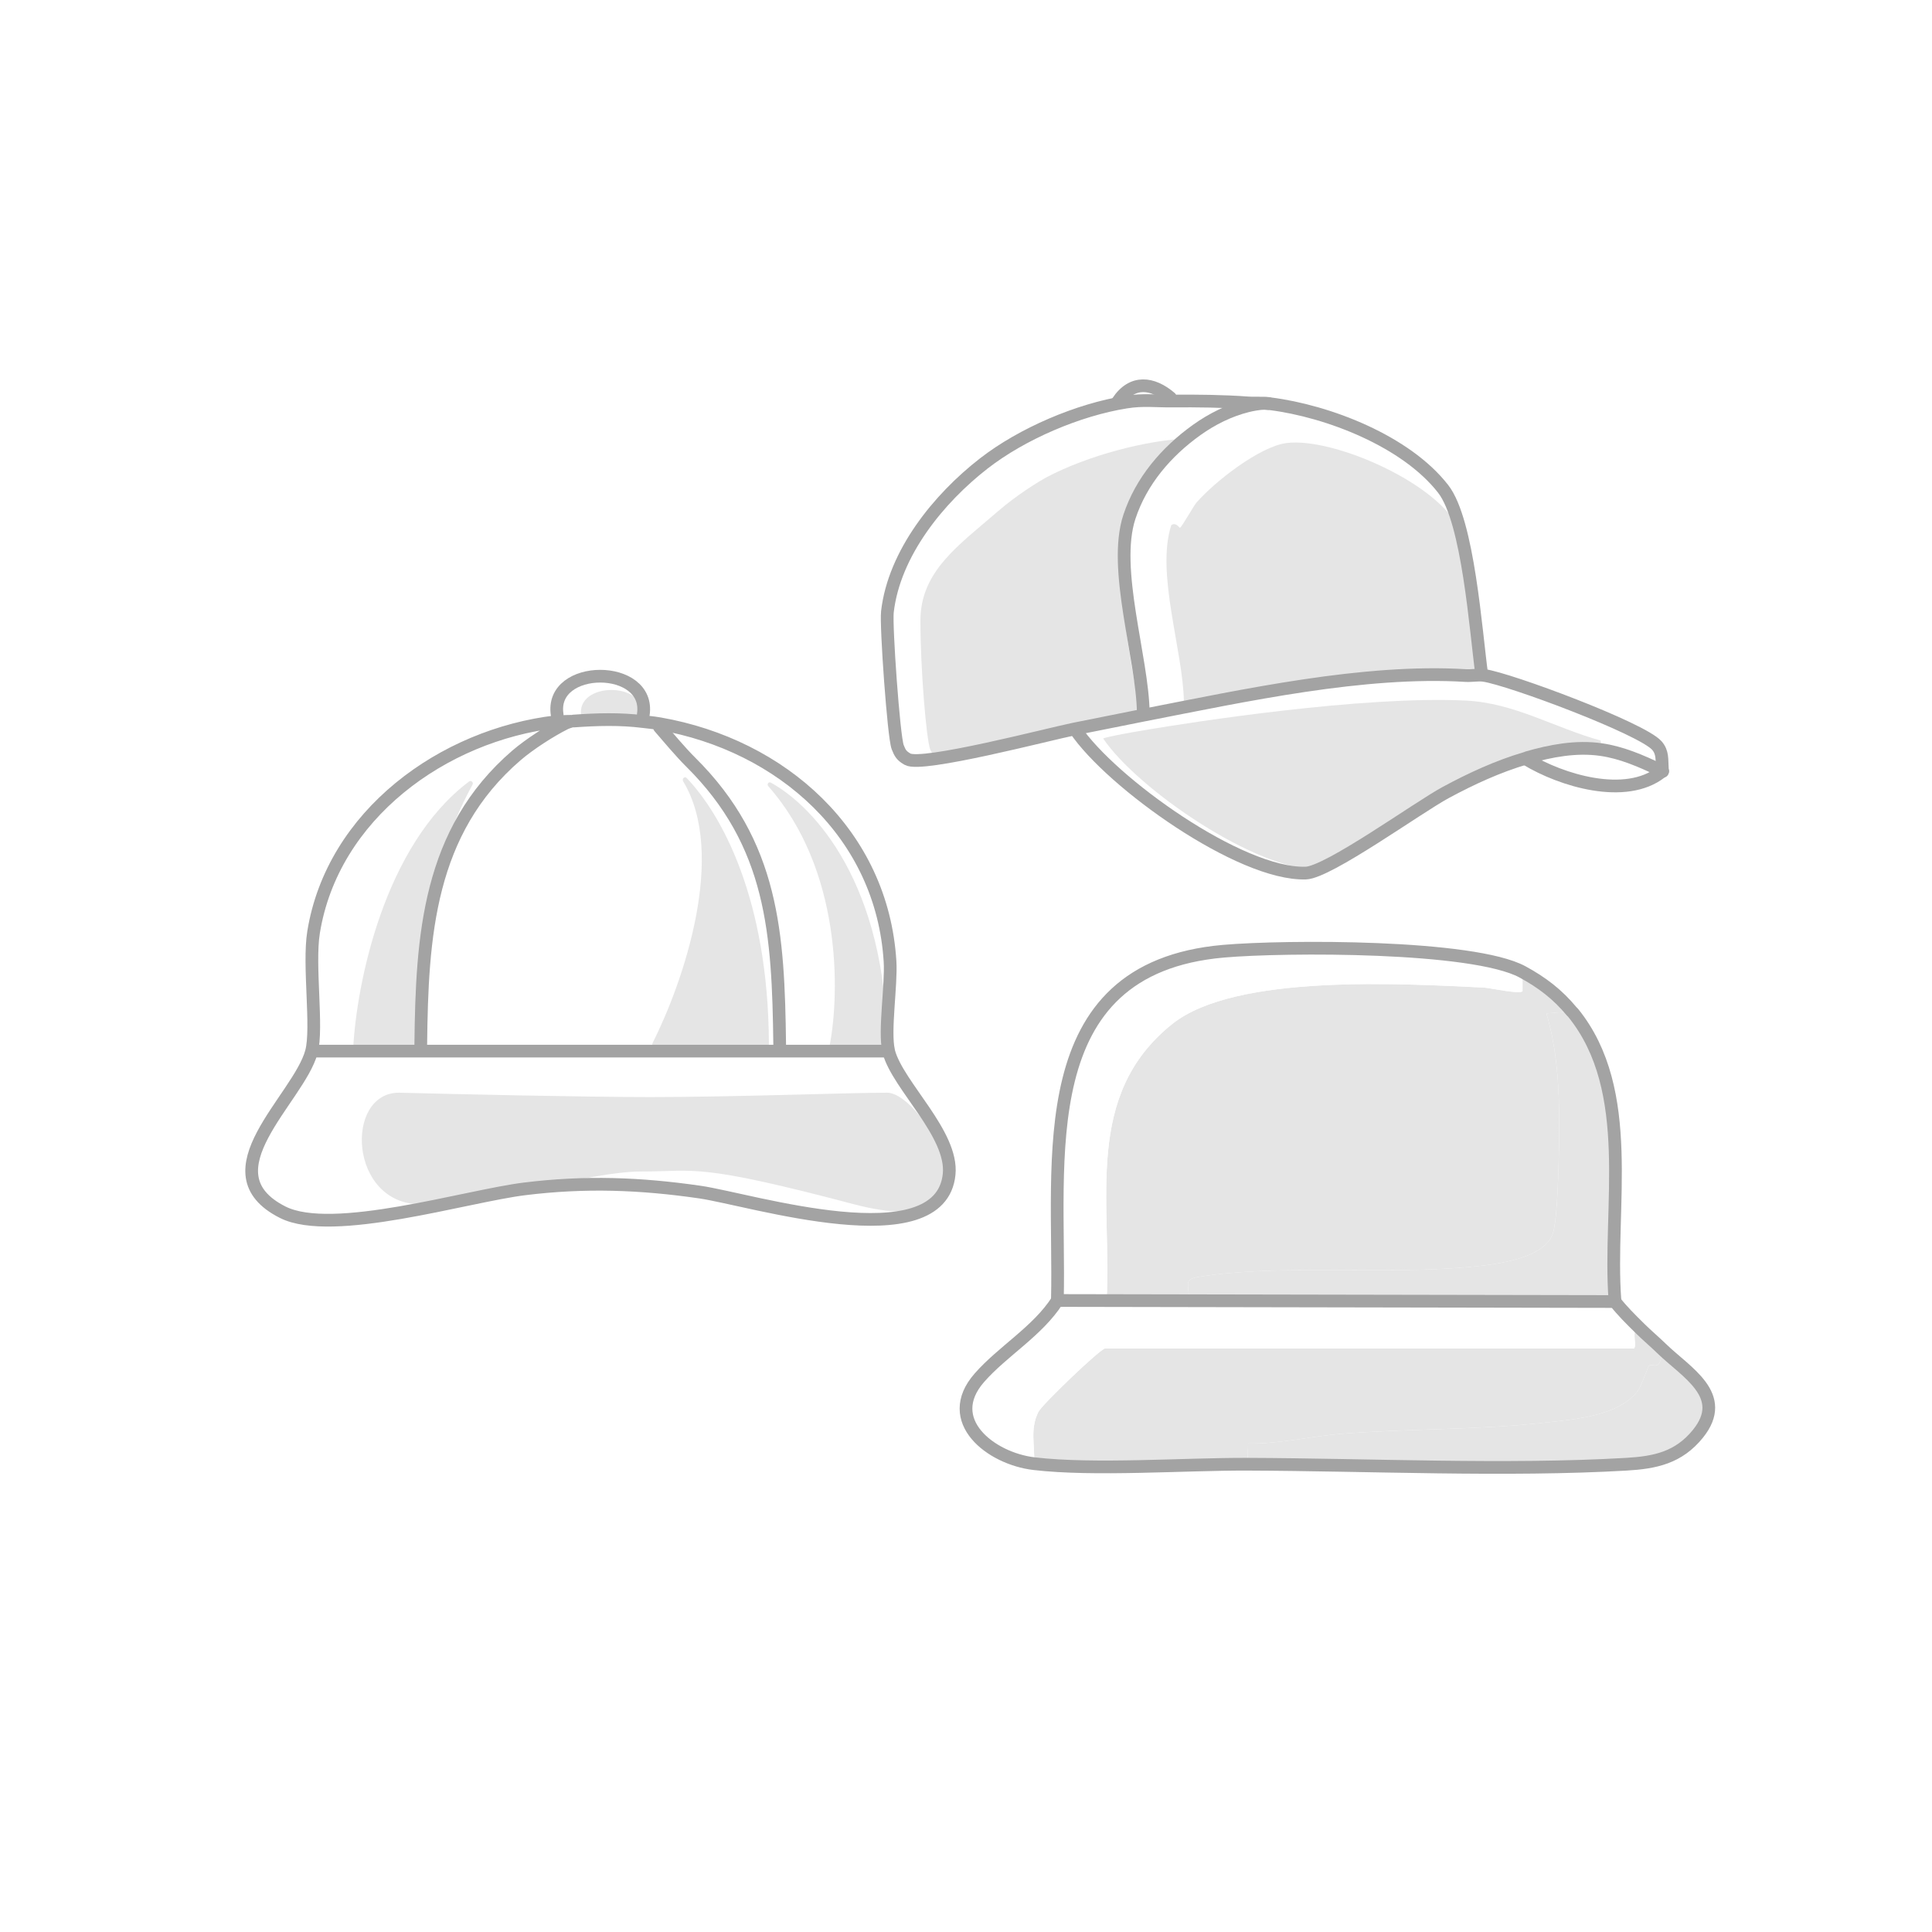 <svg viewBox="0 0 760 760" fill="none" xmlns="http://www.w3.org/2000/svg">
<rect width="760" height="760" fill="white"/>
<path d="M618.798 398.382C618.637 398.179 618.41 398.03 618.248 397.834L608.309 398.662C613.228 414.915 613.587 433.341 613.276 450.38C613.132 458.129 612.756 477.782 611.065 484.494C608.226 495.786 586.088 497.668 576.556 498.526C544.324 501.426 501.622 497.216 471.099 502.379C464.86 503.433 468.38 506.322 467.442 511.682C456.732 511.664 446.028 511.64 435.318 511.622C437.404 472.291 426.114 430.798 461.16 402.795C485.969 382.969 551.693 386.971 583.734 388.49C586.011 388.597 598.239 391.301 598.92 389.865V382.325C606.528 386.453 612.696 391.152 618.242 397.84C618.41 398.042 618.631 398.191 618.792 398.388L618.798 398.382Z" fill="#E5E5E5"/>
<path d="M598.92 382.32V389.859C598.239 391.295 586.017 388.591 583.734 388.484C551.693 386.965 485.969 382.963 461.161 402.789C426.12 430.792 437.404 472.285 435.318 511.616L416.486 511.581H415.93L415.948 511.003C417.185 456.866 404.712 380.86 481.313 374.178C505.542 372.064 579.437 371.754 598.92 382.32Z" fill="white"/>
<path d="M618.799 398.382C643.715 429.113 632.545 475.168 635.276 511.378L634.715 511.98L467.449 511.67C468.387 506.316 464.867 503.421 471.106 502.367C501.628 497.204 544.331 501.414 576.563 498.514C586.095 497.656 608.232 495.78 611.071 484.482C612.757 477.77 613.139 458.117 613.283 450.369C613.593 433.33 613.229 414.903 608.316 398.65L618.255 397.822C618.422 398.025 618.644 398.173 618.805 398.37L618.799 398.382Z" fill="#E5E5E5"/>
<path d="M645.299 522.73C648.001 525.38 650.893 527.816 653.583 530.43C653.768 540.328 650.003 535.903 648.616 537.309C648.234 537.696 645.754 545.164 644.2 547.213C636.753 557.022 619.475 558.32 608.035 559.595C581.5 562.549 554.527 561.93 527.979 563.996C515.644 564.955 503.47 568.052 490.984 567.849L490.71 575.991C465.65 575.907 430.52 578.546 406.787 575.77C407.181 568.362 405.071 562.418 408.442 555.468C409.859 552.549 432.498 530.901 434.667 530.436H642.819C644.122 528.667 641.349 523.111 644.749 522.182C644.935 522.366 645.114 522.551 645.299 522.73Z" fill="#E5E5E5"/>
<path d="M645.298 522.73C645.113 522.545 644.933 522.36 644.748 522.182C641.348 523.105 644.115 528.667 642.818 530.436H434.66C432.491 530.901 409.851 552.549 408.435 555.468C405.064 562.412 407.168 568.362 406.779 575.77C389.8 573.787 370.496 558.839 385.246 541.99C394.42 531.508 408.19 523.694 415.935 511.581H416.491L435.323 511.616C446.033 511.634 456.737 511.658 467.447 511.676L634.714 511.986L635.275 511.384V511.986C638.132 515.66 641.425 518.9 644.748 522.182C644.933 522.366 645.113 522.551 645.298 522.73Z" fill="white"/>
<path d="M490.701 575.991L490.976 567.849C503.461 568.052 515.63 564.955 527.971 563.996C554.525 561.93 581.497 562.549 608.027 559.595C619.466 558.32 636.745 557.028 644.191 547.213C645.745 545.164 648.226 537.696 648.608 537.309C650.001 535.903 653.76 540.328 653.575 530.43C663.269 539.87 680.111 548.899 667.93 563.99C660.322 573.418 651.1 575.324 639.769 575.985C592.649 578.724 538.556 576.146 490.695 575.985L490.701 575.991Z" fill="#E5E5E5"/>
<path d="M635.27 511.986V511.384C632.544 475.18 643.714 429.119 618.798 398.388C618.637 398.185 618.41 398.036 618.248 397.84C612.702 391.152 606.534 386.453 598.926 382.325C579.443 371.76 505.554 372.07 481.319 374.184C404.718 380.86 417.191 456.866 415.954 511.003L415.936 511.581" stroke="#A3A3A3" stroke-width="5" stroke-linecap="round" stroke-linejoin="round"/>
<path d="M415.936 511.581H416.491L435.324 511.616C446.034 511.634 456.738 511.658 467.448 511.676L634.714 511.986H635.269" stroke="#A3A3A3" stroke-width="5" stroke-linecap="round" stroke-linejoin="round"/>
<path d="M415.935 511.581C408.184 523.694 394.42 531.502 385.246 541.99C370.496 558.844 389.8 573.787 406.779 575.77C430.512 578.546 465.643 575.907 490.702 575.991C538.563 576.152 592.656 578.73 639.776 575.991C651.101 575.33 660.329 573.424 667.937 563.996C680.117 548.899 663.276 539.876 653.582 530.436C650.892 527.816 647.999 525.386 645.298 522.735C645.113 522.551 644.933 522.366 644.748 522.188C641.425 518.906 638.132 515.666 635.269 511.991" stroke="#A3A3A3" stroke-width="5" stroke-linecap="round" stroke-linejoin="round"/>
<path d="M576.554 275.583C535.77 273.611 468.58 284.156 451.628 286.986C434.676 289.817 433.959 290.514 433.959 290.514C447.354 310.359 494.463 342.78 519.068 342.013C527.548 341.744 561.041 317.525 571.597 311.827C581.199 306.644 591.215 302.036 601.687 298.962C601.855 298.915 602.011 298.801 602.179 298.753C611.085 296.194 620.543 294.391 629.959 295.745L629.665 291.317C611.427 286.278 595.788 276.511 576.554 275.583Z" fill="#E5E5E5"/>
<path d="M365.923 294.816C366.817 297.141 367.61 296.41 369.854 297.68L448.798 281.639C435.914 216.952 437.562 190.167 468.58 172.447C451.092 172.896 427.478 179.427 411.97 187.6C408.244 189.565 399.641 195.007 392.713 201.003C377.093 214.522 362.07 224.712 362.07 244.12C362.07 263.528 364.423 290.928 365.923 294.816Z" fill="#E5E5E5"/>
<path d="M583.619 265.662C581.505 265.366 578.901 265.888 576.649 265.75L566.862 206.105C558.967 186.177 513.193 165.872 493.145 168.483C481.659 169.98 462.449 185.114 454.913 193.87C453.623 195.368 448.515 204.583 447.88 204.577C447.691 204.577 446.301 202.18 444.27 203.35C448.924 189.19 458.85 177.635 470.821 169.093C476.753 164.86 483.584 161.45 490.654 159.683L490.912 158.494C492.755 158.632 494.655 158.443 496.485 158.632C496.649 158.651 496.819 158.626 496.982 158.638C497.278 158.67 497.593 158.582 497.888 158.613C498.247 158.651 498.612 158.651 498.964 158.695C499.171 158.72 499.366 158.789 499.574 158.815C522.565 161.702 553.161 173.603 567.723 192.342C577.631 205.086 580.512 245.3 582.914 262.687C583.053 263.712 583.424 264.662 583.625 265.662H583.619Z" fill="white"/>
<path d="M583.41 264.141C546.229 261.863 502.72 271.393 466.11 278.494L465.708 275.995C465.41 255.965 454.561 225.364 460.784 206.496C462.666 205.409 463.948 207.623 464.129 207.629C464.723 207.64 469.454 199.121 470.643 197.738C477.629 189.649 495.424 175.668 506.058 174.285C524.629 171.874 567.03 190.632 574.343 209.041L583.41 264.141Z" fill="#E5E5E5"/>
<path d="M423.006 286.986C437.046 307.82 487.852 344.253 513.643 343.448C522.525 343.171 557.637 317.74 568.702 311.757C578.767 306.316 589.259 301.485 600.242 298.252C600.418 298.202 600.581 298.082 600.757 298.032C610.099 295.346 620.006 293.453 629.875 294.874C637.902 296.032 645.589 299.353 652.829 302.831L653.414 303.115L653.999 303.398" stroke="#A3A3A3" stroke-width="5" stroke-linecap="round" stroke-linejoin="round"/>
<path d="M498.957 158.701L497.881 158.62C497.579 158.588 497.271 158.676 496.975 158.645C494.849 158.821 492.729 159.173 490.647 159.689C483.577 161.45 476.752 164.86 470.814 169.099C458.843 177.641 448.917 189.197 444.262 203.356C437.544 223.781 449.42 258.692 449.741 280.381" stroke="#A3A3A3" stroke-width="5" stroke-linecap="round" stroke-linejoin="round"/>
<path d="M582.907 265.59C580.51 248.21 577.623 205.086 567.716 192.342C553.154 173.603 522.558 161.702 499.567 158.815L496.478 158.632C494.641 158.443 492.748 158.632 490.905 158.494C481.595 157.789 470.556 157.67 461.177 157.758C454.547 157.821 449.785 157.091 442.985 158.173C424.146 161.173 402.117 170.577 387.014 182.303C369.237 196.104 351.731 217.635 349.083 240.664C348.454 246.124 351.549 289.804 353.122 293.887C354.065 296.327 354.688 297.327 357.034 298.661C362.695 301.869 412.408 288.842 422.491 286.791C427.178 285.835 431.87 284.904 436.563 283.979C441.255 283.055 445.533 282.161 450.024 281.287C489.54 273.6 536.516 263.284 576.654 265.75C578.906 265.888 581.511 265.36 583.624 265.662C593.84 267.102 645.854 286.546 651.773 293.283C654.12 295.95 653.692 298.818 653.906 302.064L653.994 303.398" stroke="#A3A3A3" stroke-width="5" stroke-linecap="round" stroke-linejoin="round"/>
<path d="M600.395 298.623C614.202 307.015 639.47 314.726 653.422 303.769L653.994 303.398" stroke="#A3A3A3" stroke-width="5" stroke-linecap="round" stroke-linejoin="round"/>
<path d="M460.434 156.462C453.408 150.448 445.362 149.385 439.676 158.035" stroke="#A3A3A3" stroke-width="5" stroke-linecap="round" stroke-linejoin="round"/>
<path d="M255.964 431.56C229.789 431.56 179.048 430.412 156.949 429.838C135.424 429.838 137.146 473.749 165.559 473.749C193.972 473.749 230.995 460.834 252.52 460.834C274.045 460.834 274.045 457.39 336.037 473.749C398.029 490.108 363.589 429.838 348.952 429.838C334.315 429.838 288.682 431.56 255.964 431.56Z" fill="#E5E5E5"/>
<path d="M302.471 410.743C302.255 353.615 283.832 320.382 270.134 306.06C269.303 305.192 268.14 306.354 268.759 307.384C285.967 335.96 269.009 385.859 256.714 410.313C256.377 410.983 256.864 411.757 257.613 411.757H301.487C302.039 411.757 302.473 411.296 302.471 410.743Z" fill="#E5E5E5"/>
<path d="M348.963 411.603C348.667 348.242 320.656 317.505 303.28 307.886C302.334 307.363 301.539 308.508 302.254 309.319C330.928 341.833 330.498 389.761 326.348 411.433C326.229 412.055 326.703 412.618 327.337 412.618H347.967C348.52 412.618 348.966 412.155 348.963 411.603Z" fill="#E5E5E5"/>
<path d="M139.926 413.479H164.572C165.124 413.479 165.572 413.015 165.573 412.463C165.696 352.433 176.751 325.289 185.872 308.685C186.38 307.759 185.331 306.807 184.487 307.442C151.17 332.506 140.28 386.745 138.93 412.457C138.9 413.026 139.356 413.479 139.926 413.479Z" fill="#E5E5E5"/>
<path d="M222.21 283.777L222.313 284.57C216.372 287.531 208.262 292.801 203.233 297.106C202.665 293.558 199.531 293.972 197.172 294.557C187.753 296.865 166.572 313.568 159.804 321.059C135.128 348.387 136.42 378.849 137.642 413.875L133.733 413.926C130.513 428.718 117.185 440.221 112.518 454.566C109.901 462.642 111.451 468.651 111.244 476.865C80.179 461.212 117.512 432.266 122.523 413.806C125.072 404.455 121.266 379.779 123.367 366.743C130.823 320.508 174.304 289.098 218.869 283.898C219.954 283.777 221.091 283.898 222.193 283.795L222.21 283.777Z" fill="white"/>
<path d="M252.423 283.456C246.004 282.678 239.572 282.864 233.153 283.305C232.923 283.317 232.693 283.34 232.452 283.363C231.908 283.398 231.315 283.34 230.759 283.398C229.997 283.468 229.2 283.386 228.426 283.468L228.631 281.622C226.407 268.017 254.612 268.005 252.411 281.622V283.456H252.423Z" fill="#E5E5E5"/>
<path d="M225.602 283.64C234.763 282.986 243.924 282.71 253.051 283.864C254.962 284.105 256.891 284.26 258.785 284.587C259.043 284.639 259.319 284.656 259.577 284.708C307.535 293.128 347.055 328.033 350.12 378.247C350.688 387.459 347.778 405.489 349.534 413.221C349.586 413.427 349.603 413.634 349.655 413.84C353.305 427.169 374.934 446.076 373.367 461.919C370.043 495.412 295.067 471.803 275.385 468.944C251.759 465.518 230.165 464.743 206.401 467.67C183.327 470.512 130.754 486.698 111.226 476.866C80.162 461.213 117.495 432.266 122.506 413.806C125.054 404.456 121.249 379.779 123.349 366.744C130.806 320.508 174.286 289.099 218.852 283.898C219.936 283.778 221.073 283.898 222.175 283.795C222.967 283.709 223.811 283.795 224.586 283.743C223.828 284.002 223.019 284.208 222.278 284.587C216.337 287.549 208.227 292.818 203.199 297.123C168.414 327.017 166.003 368.397 165.521 410.81" stroke="#A3A3A3" stroke-width="5" stroke-linecap="round" stroke-linejoin="round"/>
<path d="M259.422 286.051C262.384 289.512 268.049 296.193 271.579 299.672C304.263 331.976 306.14 367.553 306.708 410.809" stroke="#A3A3A3" stroke-width="5" stroke-linecap="round" stroke-linejoin="round"/>
<path d="M253.05 281.143C256.184 260.944 216.01 260.961 219.178 281.143" stroke="#A3A3A3" stroke-width="5" stroke-linecap="round" stroke-linejoin="round"/>
<path d="M124.244 413.479H348.965" stroke="#A3A3A3" stroke-width="5" stroke-linecap="round"/>
</svg>
